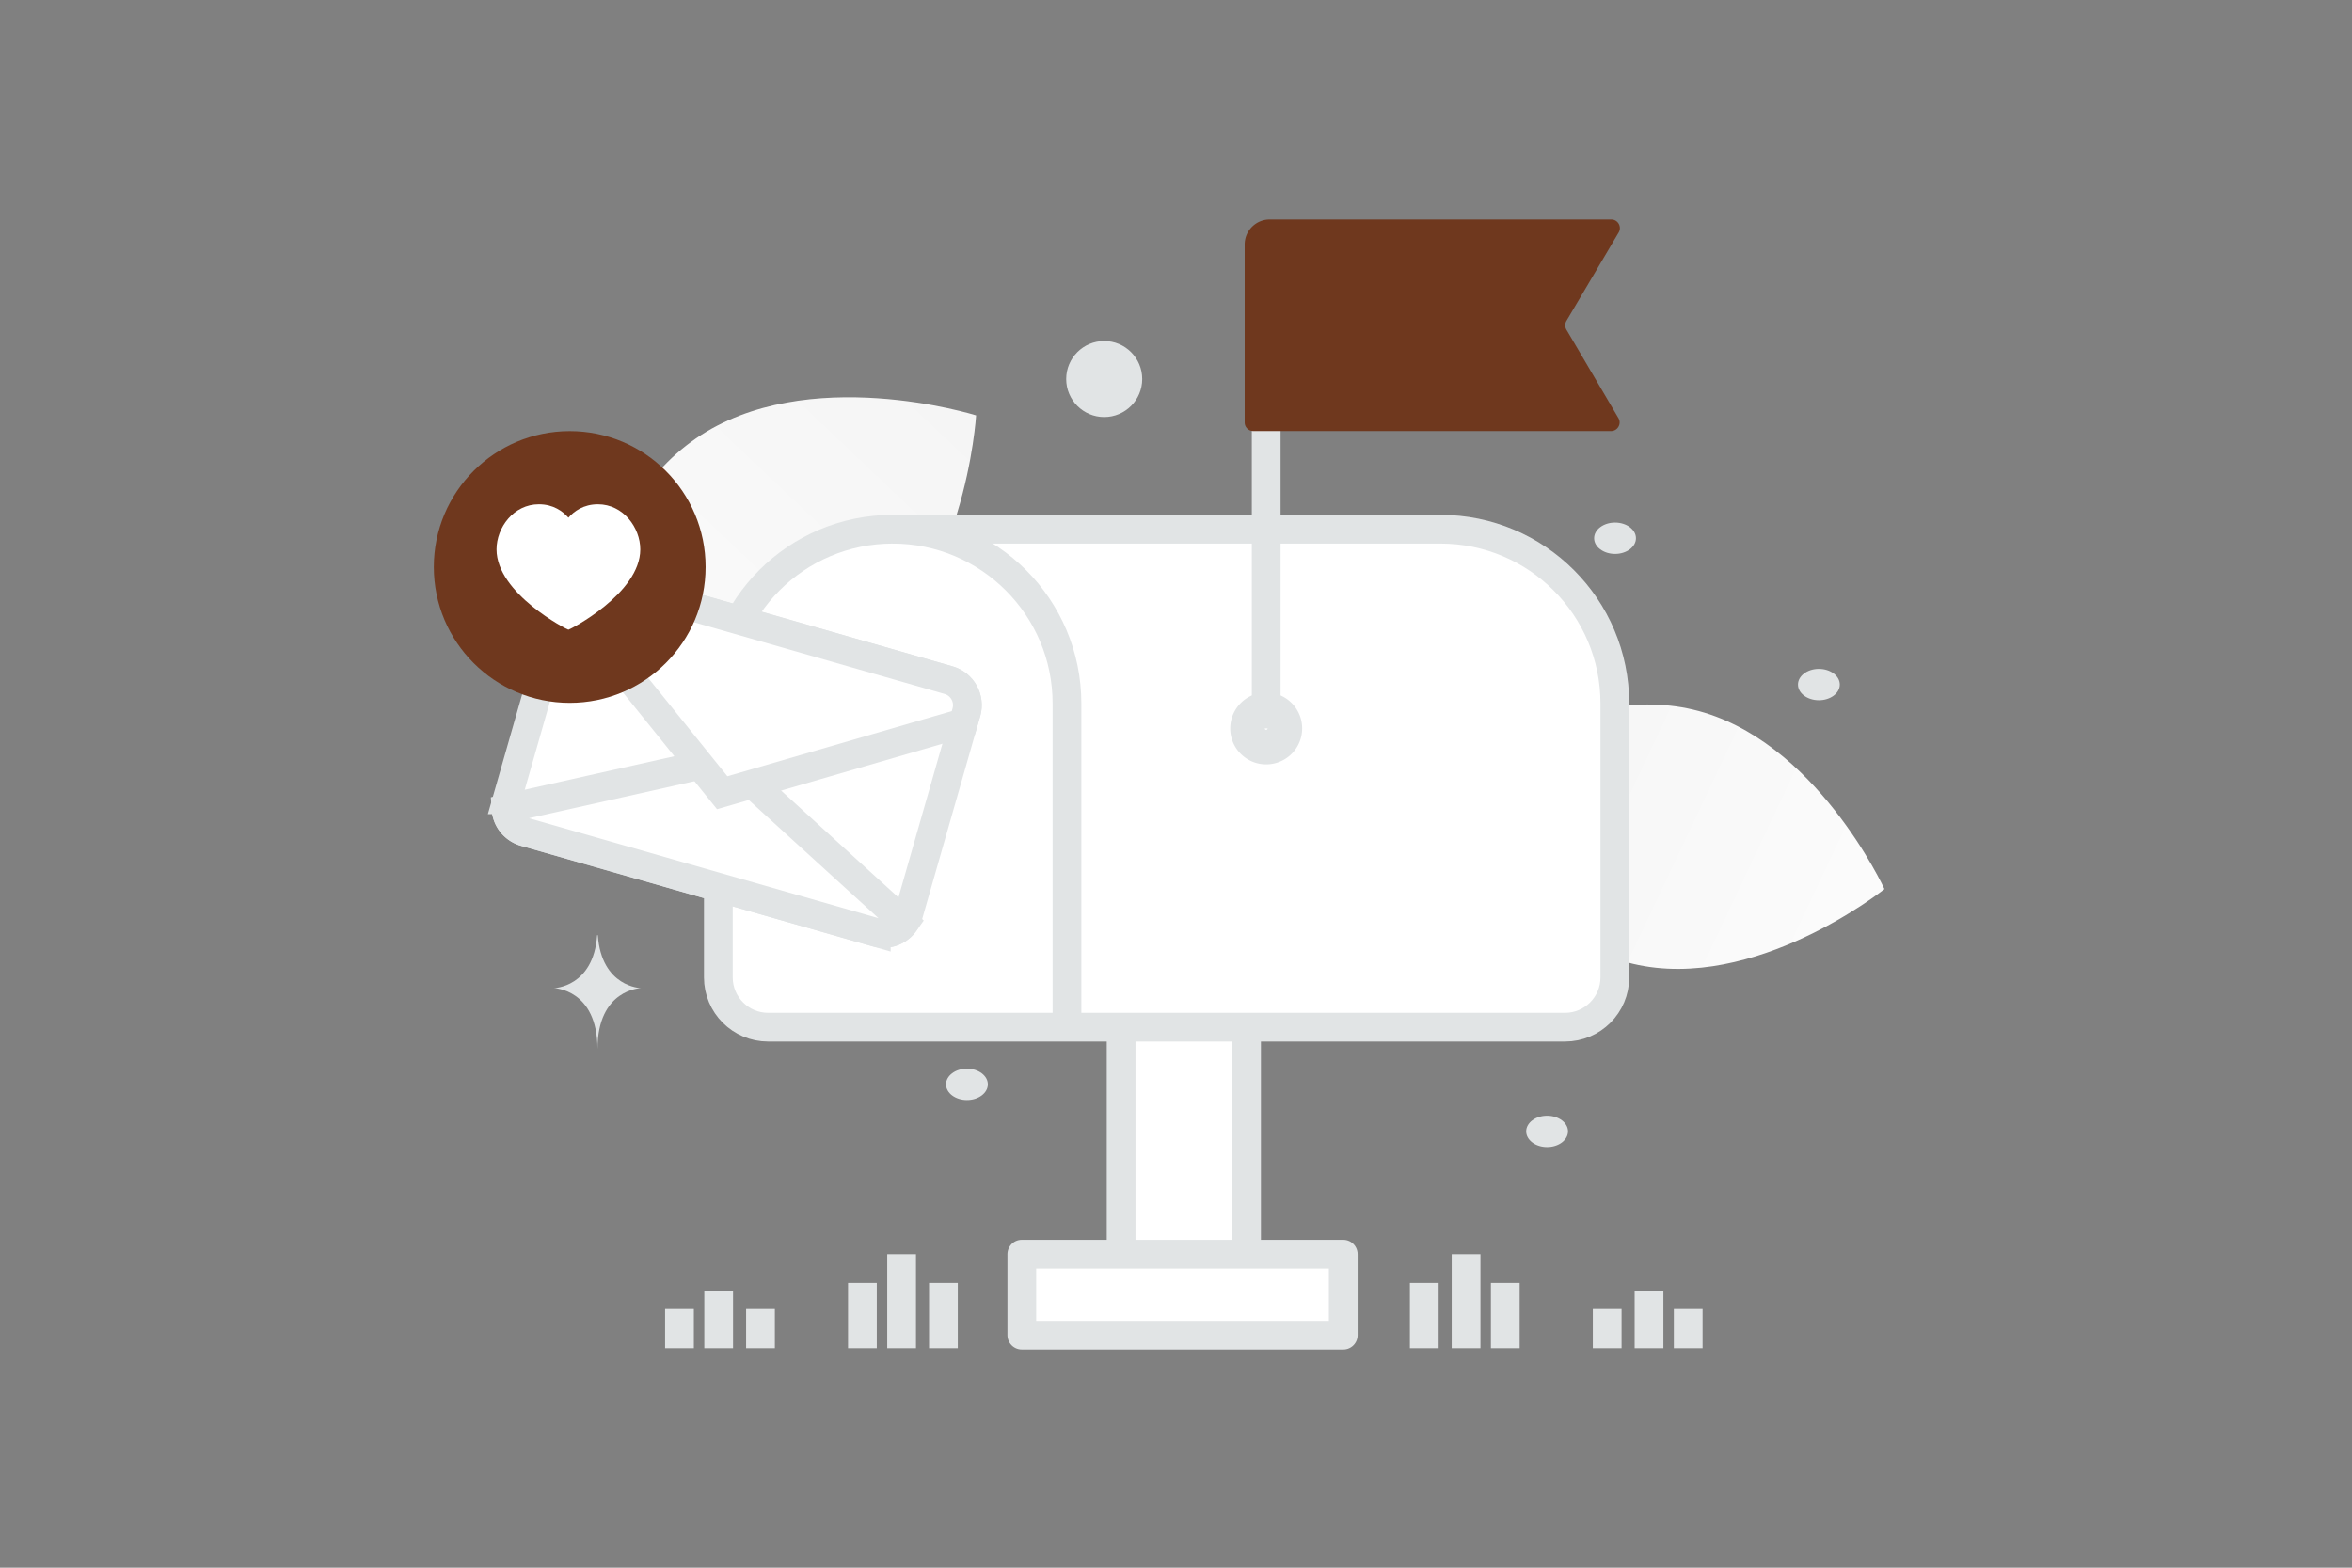 <svg width="900" height="600" viewBox="0 0 900 600" fill="none" xmlns="http://www.w3.org/2000/svg"><rect x="0" y="0" width="900" height="600" fill="#808080" stroke="none"/><path fill="transparent" d="M0 0h900v600H0z"/><path d="M624.801 368.871c46.794 11.085 96.286-28.599 96.286-28.599s-26.411-57.637-73.221-68.688c-46.794-11.086-96.271 28.565-96.271 28.565s26.411 57.637 73.206 68.722z" fill="url(#a)"/><path d="M327.077 255.995c-42.425 29.221-107.238 8.794-107.238 8.794s4.013-67.797 46.466-96.99c42.425-29.221 107.209-8.823 107.209-8.823s-4.013 67.797-46.437 97.019z" fill="url(#b)"/><circle cx="422.528" cy="145.063" r="14.546" fill="#E1E4E5"/><ellipse cx="592" cy="433" rx="8" ry="6" fill="#E1E4E5"/><ellipse cx="696" cy="262" rx="8" ry="6" fill="#E1E4E5"/><ellipse cx="370" cy="415" rx="8" ry="6" fill="#E1E4E5"/><ellipse cx="618" cy="206" rx="8" ry="6" fill="#E1E4E5"/><path d="M228.746 357.918h-.242c-1.433 19.957-16.535 20.264-16.535 20.264s16.653.319 16.653 23.379c0-23.06 16.653-23.379 16.653-23.379s-15.095-.307-16.529-20.264z" fill="#E1E4E5"/><path d="M477 491h-48V374h48v117z" fill="#fff" stroke="#E1E4E5" stroke-width="11"/><path d="M514 511H391v-31h123v31z" fill="#fff" stroke="#E1E4E5" stroke-width="11" stroke-linejoin="round"/><path fill-rule="evenodd" clip-rule="evenodd" d="M551.22 202.551H341.579c-36.839 0-66.704 29.865-66.704 66.704v104.821c0 10.52 8.539 19.058 19.059 19.058h304.932c10.52 0 19.058-8.538 19.058-19.058V269.255c0-36.839-29.864-66.704-66.704-66.704z" fill="#fff" stroke="#E1E4E5" stroke-width="11"/><path fill-rule="evenodd" clip-rule="evenodd" d="M484.516 145.377v133.408-133.408z" fill="#fff"/><path d="M484.516 145.377v133.408" stroke="#E1E4E5" stroke-width="11"/><path d="M484.497 271.636a7.162 7.162 0 0 0-7.128 7.166c0 3.945 3.202 7.147 7.147 7.128a7.15 7.15 0 0 0 7.147-7.147c0-3.945-3.202-7.147-7.166-7.147" stroke="#E1E4E5" stroke-width="13.231" stroke-linecap="round" stroke-linejoin="round"/><path fill-rule="evenodd" clip-rule="evenodd" d="M341.579 202.551c36.84 0 66.704 29.865 66.704 66.704v123.879" fill="#fff"/><path d="M341.579 202.551c36.84 0 66.704 29.865 66.704 66.704v123.879" stroke="#E1E4E5" stroke-width="11"/><path d="M619.291 160.006c1.292 2.197-.292 4.966-2.841 4.966H479.576a3.296 3.296 0 0 1-3.296-3.296v-68.09c0-5.3 4.286-9.586 9.586-9.586h130.683c2.552 0 4.135 2.775 2.838 4.972l-19.985 33.842a3.297 3.297 0 0 0-.003 3.346l19.892 33.846z" fill="#6f381e"/><path d="m216.137 228.638-22.158 77.443a9.97 9.97 0 0 0 6.836 12.333l134.497 38.475c4.168 1.189 8.475-.461 10.854-3.804a9.906 9.906 0 0 0 1.468-3.043l22.146-77.411c1.522-5.293-1.543-10.811-6.825-12.321l-134.497-38.486c-5.282-1.511-10.779 1.532-12.321 6.814z" fill="#fff" stroke="#E1E4E5" stroke-width="11"/><path d="M193.624 309.489a9.97 9.97 0 0 0 7.2 8.915l134.487 38.486a9.966 9.966 0 0 0 10.853-3.804l-68.497-62.411-84.043 18.814z" fill="#fff" stroke="#E1E4E5" stroke-width="11"/><path d="m216.137 228.638 60.214 74.765 92.294-26.808 1.135-3.964c1.522-5.293-1.543-10.811-6.825-12.321l-134.497-38.486c-5.282-1.511-10.779 1.532-12.321 6.814z" fill="#fff" stroke="#E1E4E5" stroke-width="11"/><circle cx="218" cy="217" r="52" fill="#6f381e"/><path fill-rule="evenodd" clip-rule="evenodd" d="M206.207 193c-9.702 0-16.207 8.94-16.207 17.265C190 227.164 217.008 241 217.5 241c.492 0 27.5-13.836 27.5-30.735 0-8.325-6.505-17.265-16.207-17.265-5.546 0-9.188 2.715-11.293 5.133-2.105-2.418-5.748-5.133-11.293-5.133zM561 516v-36 36z" fill="#fff"/><path d="M561 516v-36" stroke="#E1E4E5" stroke-width="11"/><path fill-rule="evenodd" clip-rule="evenodd" d="M631 516v-22 22z" fill="#fff"/><path d="M631 516v-22" stroke="#E1E4E5" stroke-width="11"/><path fill-rule="evenodd" clip-rule="evenodd" d="M545 516v-25 25z" fill="#fff"/><path d="M545 516v-25" stroke="#E1E4E5" stroke-width="11"/><path fill-rule="evenodd" clip-rule="evenodd" d="M615 516v-15 15z" fill="#fff"/><path d="M615 516v-15" stroke="#E1E4E5" stroke-width="11"/><path fill-rule="evenodd" clip-rule="evenodd" d="M576 516v-25 25z" fill="#fff"/><path d="M576 516v-25" stroke="#E1E4E5" stroke-width="11"/><path fill-rule="evenodd" clip-rule="evenodd" d="M646 516v-15 15z" fill="#fff"/><path d="M646 516v-15" stroke="#E1E4E5" stroke-width="11"/><path fill-rule="evenodd" clip-rule="evenodd" d="M345 516v-36 36z" fill="#fff"/><path d="M345 516v-36" stroke="#E1E4E5" stroke-width="11"/><path fill-rule="evenodd" clip-rule="evenodd" d="M275 516v-22 22z" fill="#fff"/><path d="M275 516v-22" stroke="#E1E4E5" stroke-width="11"/><path fill-rule="evenodd" clip-rule="evenodd" d="M361 516v-25 25z" fill="#fff"/><path d="M361 516v-25" stroke="#E1E4E5" stroke-width="11"/><path fill-rule="evenodd" clip-rule="evenodd" d="M291 516v-15 15z" fill="#fff"/><path d="M291 516v-15" stroke="#E1E4E5" stroke-width="11"/><path fill-rule="evenodd" clip-rule="evenodd" d="M330 516v-25 25z" fill="#fff"/><path d="M330 516v-25" stroke="#E1E4E5" stroke-width="11"/><path fill-rule="evenodd" clip-rule="evenodd" d="M260 516v-15 15z" fill="#fff"/><path d="M260 516v-15" stroke="#E1E4E5" stroke-width="11"/><defs><linearGradient id="a" x1="801.015" y1="396.434" x2="391.38" y2="202.908" gradientUnits="userSpaceOnUse"><stop stop-color="#fff"/><stop offset="1" stop-color="#EEE"/></linearGradient><linearGradient id="b" x1="161.816" y1="351.874" x2="495.77" y2="-.272" gradientUnits="userSpaceOnUse"><stop stop-color="#fff"/><stop offset="1" stop-color="#EEE"/></linearGradient></defs></svg>